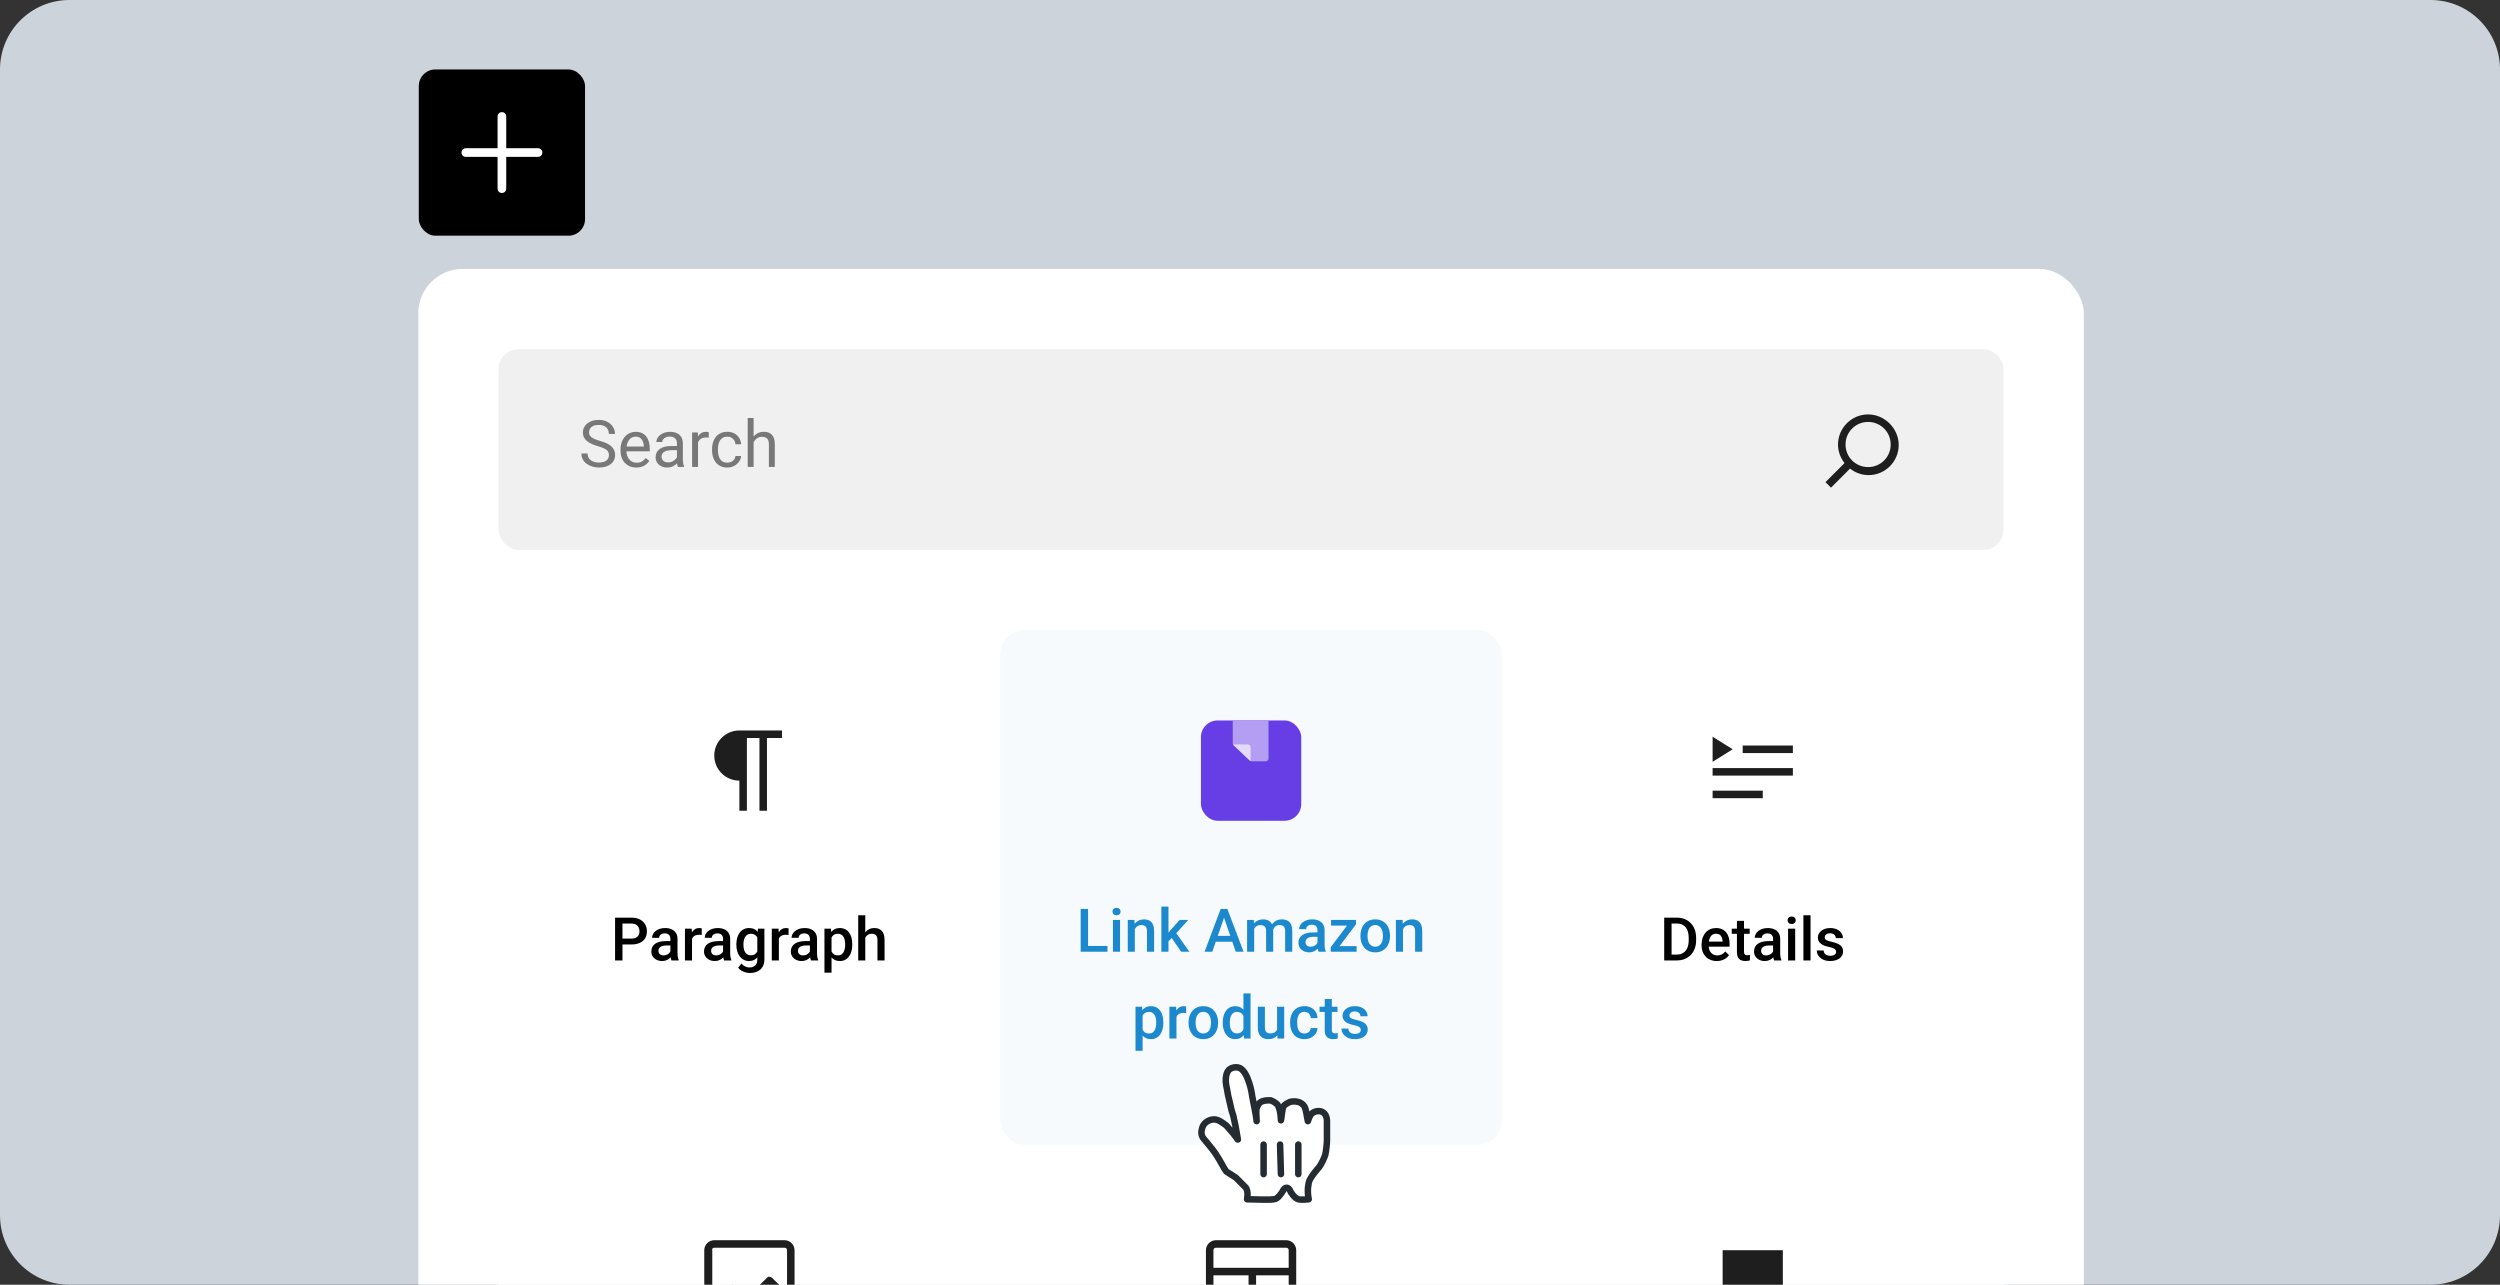 <svg width="288" height="148" viewBox="0 0 288 148" fill="none" xmlns="http://www.w3.org/2000/svg">
<rect x="0" y="0" width="288" height="148" fill="#333333" stroke="none"/>
<g clip-path="url(#clip0_12771_14155)">
<path d="M0 8C0 3.582 3.582 0 8 0H280C284.418 0 288 3.582 288 8V140C288 144.418 284.418 148 280 148H8C3.582 148 0 144.418 0 140V8Z" fill="#CCD3DB"/>
<g clip-path="url(#clip1_12771_14155)">
<rect x="48.19" y="30.982" width="191.868" height="186.018" rx="5.107" fill="white"/>
<rect x="57.435" y="40.228" width="173.375" height="23.117" rx="2.312" fill="#F0F0F0"/>
<path opacity="0.5" d="M70.149 52.437C70.149 52.312 70.13 52.202 70.091 52.107C70.054 52.009 69.988 51.921 69.892 51.843C69.799 51.765 69.67 51.69 69.504 51.619C69.34 51.548 69.132 51.476 68.88 51.403C68.616 51.324 68.377 51.238 68.165 51.142C67.952 51.044 67.77 50.933 67.618 50.808C67.466 50.684 67.35 50.541 67.27 50.379C67.189 50.218 67.148 50.033 67.148 49.825C67.148 49.617 67.191 49.425 67.277 49.249C67.362 49.073 67.485 48.92 67.644 48.791C67.805 48.659 67.997 48.556 68.22 48.483C68.442 48.409 68.691 48.373 68.964 48.373C69.365 48.373 69.705 48.45 69.984 48.604C70.265 48.755 70.479 48.955 70.626 49.202C70.773 49.446 70.846 49.708 70.846 49.987H70.142C70.142 49.786 70.099 49.609 70.013 49.455C69.928 49.298 69.798 49.176 69.625 49.088C69.451 48.997 69.231 48.952 68.964 48.952C68.713 48.952 68.505 48.99 68.341 49.066C68.177 49.142 68.055 49.244 67.974 49.374C67.896 49.504 67.856 49.652 67.856 49.818C67.856 49.93 67.88 50.033 67.926 50.126C67.975 50.217 68.05 50.301 68.15 50.379C68.253 50.457 68.382 50.53 68.539 50.596C68.698 50.662 68.887 50.725 69.107 50.786C69.411 50.872 69.672 50.967 69.892 51.072C70.113 51.178 70.294 51.296 70.435 51.428C70.58 51.558 70.686 51.706 70.755 51.872C70.826 52.036 70.861 52.222 70.861 52.43C70.861 52.648 70.817 52.844 70.729 53.02C70.641 53.197 70.515 53.347 70.351 53.472C70.187 53.596 69.99 53.693 69.76 53.761C69.533 53.828 69.279 53.861 68.997 53.861C68.75 53.861 68.507 53.826 68.267 53.758C68.03 53.689 67.814 53.587 67.618 53.45C67.425 53.313 67.27 53.144 67.152 52.943C67.037 52.74 66.98 52.506 66.98 52.239H67.684C67.684 52.422 67.72 52.58 67.79 52.712C67.861 52.842 67.958 52.95 68.08 53.035C68.205 53.121 68.346 53.184 68.502 53.226C68.661 53.265 68.826 53.285 68.997 53.285C69.244 53.285 69.454 53.25 69.625 53.182C69.796 53.113 69.925 53.016 70.013 52.888C70.104 52.761 70.149 52.611 70.149 52.437ZM73.308 53.861C73.031 53.861 72.781 53.814 72.556 53.721C72.333 53.626 72.141 53.492 71.98 53.321C71.821 53.15 71.699 52.947 71.613 52.712C71.527 52.477 71.485 52.221 71.485 51.942V51.788C71.485 51.465 71.532 51.178 71.628 50.926C71.723 50.671 71.853 50.456 72.016 50.28C72.18 50.104 72.366 49.971 72.574 49.88C72.782 49.79 72.997 49.745 73.22 49.745C73.503 49.745 73.748 49.793 73.953 49.891C74.161 49.989 74.331 50.126 74.463 50.302C74.595 50.476 74.693 50.681 74.757 50.918C74.82 51.153 74.852 51.41 74.852 51.689V51.993H71.888V51.439H74.174V51.388C74.164 51.212 74.127 51.041 74.064 50.874C74.002 50.708 73.904 50.571 73.77 50.464C73.635 50.356 73.452 50.302 73.22 50.302C73.066 50.302 72.924 50.335 72.794 50.401C72.665 50.465 72.553 50.56 72.46 50.687C72.367 50.815 72.295 50.97 72.244 51.153C72.193 51.337 72.167 51.548 72.167 51.788V51.942C72.167 52.13 72.193 52.307 72.244 52.474C72.298 52.638 72.375 52.782 72.475 52.907C72.578 53.031 72.701 53.129 72.846 53.2C72.992 53.271 73.159 53.306 73.344 53.306C73.584 53.306 73.787 53.258 73.953 53.16C74.12 53.062 74.265 52.931 74.39 52.767L74.801 53.094C74.715 53.223 74.606 53.347 74.474 53.464C74.342 53.582 74.18 53.677 73.986 53.75C73.796 53.824 73.569 53.861 73.308 53.861ZM77.985 53.108V51.065C77.985 50.909 77.953 50.773 77.89 50.658C77.829 50.541 77.736 50.45 77.611 50.386C77.486 50.323 77.332 50.291 77.149 50.291C76.977 50.291 76.827 50.321 76.697 50.379C76.57 50.438 76.47 50.515 76.397 50.61C76.326 50.706 76.29 50.808 76.29 50.918H75.612C75.612 50.777 75.648 50.636 75.722 50.496C75.795 50.357 75.9 50.231 76.037 50.119C76.177 50.004 76.343 49.913 76.536 49.847C76.732 49.779 76.949 49.745 77.189 49.745C77.478 49.745 77.732 49.793 77.952 49.891C78.174 49.989 78.348 50.137 78.473 50.335C78.6 50.531 78.664 50.777 78.664 51.072V52.921C78.664 53.053 78.675 53.194 78.697 53.343C78.721 53.492 78.757 53.621 78.803 53.728V53.787H78.095C78.061 53.709 78.034 53.605 78.014 53.475C77.995 53.343 77.985 53.221 77.985 53.108ZM78.102 51.381L78.11 51.858H77.424C77.231 51.858 77.058 51.873 76.906 51.905C76.755 51.935 76.628 51.98 76.525 52.041C76.422 52.102 76.344 52.179 76.29 52.272C76.236 52.362 76.21 52.469 76.21 52.591C76.21 52.716 76.238 52.83 76.294 52.932C76.35 53.035 76.434 53.117 76.547 53.178C76.662 53.237 76.802 53.266 76.969 53.266C77.177 53.266 77.36 53.222 77.519 53.134C77.678 53.046 77.804 52.938 77.897 52.811C77.992 52.684 78.044 52.561 78.051 52.441L78.341 52.767C78.324 52.87 78.277 52.984 78.201 53.108C78.126 53.233 78.024 53.353 77.897 53.468C77.772 53.581 77.623 53.675 77.449 53.75C77.278 53.824 77.085 53.861 76.87 53.861C76.601 53.861 76.365 53.808 76.162 53.703C75.961 53.598 75.805 53.457 75.692 53.281C75.582 53.102 75.527 52.903 75.527 52.683C75.527 52.47 75.569 52.283 75.652 52.122C75.735 51.958 75.855 51.822 76.011 51.715C76.168 51.604 76.356 51.521 76.576 51.465C76.796 51.409 77.042 51.381 77.314 51.381H78.102ZM80.41 50.441V53.787H79.731V49.818H80.391L80.41 50.441ZM81.65 49.796L81.646 50.427C81.59 50.415 81.536 50.407 81.485 50.405C81.436 50.4 81.379 50.398 81.316 50.398C81.159 50.398 81.021 50.422 80.901 50.471C80.781 50.52 80.68 50.588 80.597 50.676C80.514 50.764 80.448 50.87 80.399 50.992C80.352 51.112 80.322 51.244 80.307 51.388L80.116 51.498C80.116 51.258 80.14 51.033 80.186 50.823C80.235 50.613 80.309 50.427 80.41 50.265C80.51 50.102 80.637 49.974 80.791 49.884C80.948 49.791 81.134 49.745 81.349 49.745C81.398 49.745 81.454 49.751 81.518 49.763C81.581 49.773 81.625 49.784 81.65 49.796ZM83.792 53.303C83.954 53.303 84.103 53.27 84.24 53.204C84.377 53.138 84.489 53.047 84.577 52.932C84.665 52.815 84.715 52.682 84.728 52.532H85.373C85.361 52.767 85.281 52.986 85.135 53.189C84.99 53.39 84.801 53.552 84.566 53.677C84.331 53.799 84.073 53.861 83.792 53.861C83.494 53.861 83.233 53.808 83.011 53.703C82.791 53.598 82.607 53.453 82.46 53.27C82.316 53.086 82.207 52.876 82.134 52.639C82.063 52.399 82.028 52.146 82.028 51.88V51.725C82.028 51.459 82.063 51.207 82.134 50.97C82.207 50.73 82.316 50.519 82.46 50.335C82.607 50.152 82.791 50.007 83.011 49.902C83.233 49.797 83.494 49.745 83.792 49.745C84.103 49.745 84.374 49.808 84.606 49.935C84.839 50.06 85.021 50.231 85.153 50.449C85.288 50.664 85.361 50.909 85.373 51.182H84.728C84.715 51.019 84.669 50.871 84.588 50.739C84.51 50.607 84.402 50.501 84.265 50.423C84.131 50.343 83.973 50.302 83.792 50.302C83.584 50.302 83.409 50.344 83.267 50.427C83.128 50.508 83.017 50.618 82.934 50.757C82.853 50.894 82.794 51.047 82.758 51.216C82.723 51.382 82.706 51.552 82.706 51.725V51.88C82.706 52.053 82.723 52.224 82.758 52.393C82.792 52.562 82.849 52.715 82.93 52.852C83.013 52.989 83.124 53.099 83.264 53.182C83.406 53.263 83.582 53.303 83.792 53.303ZM86.815 48.152V53.787H86.136V48.152H86.815ZM86.653 51.652L86.371 51.641C86.373 51.37 86.414 51.119 86.492 50.889C86.57 50.657 86.68 50.455 86.822 50.284C86.964 50.113 87.133 49.98 87.328 49.888C87.526 49.792 87.745 49.745 87.985 49.745C88.181 49.745 88.357 49.771 88.513 49.825C88.67 49.877 88.803 49.96 88.913 50.075C89.026 50.19 89.111 50.339 89.17 50.522C89.229 50.703 89.258 50.925 89.258 51.186V53.787H88.576V51.179C88.576 50.971 88.545 50.805 88.484 50.68C88.423 50.553 88.334 50.461 88.216 50.405C88.099 50.346 87.954 50.317 87.783 50.317C87.615 50.317 87.46 50.352 87.321 50.423C87.184 50.494 87.066 50.592 86.965 50.717C86.867 50.841 86.79 50.984 86.734 51.146C86.68 51.305 86.653 51.474 86.653 51.652Z" fill="black"/>
<path d="M215.206 47.74C213.299 47.74 211.739 49.301 211.739 51.208C211.739 52.017 212.028 52.768 212.49 53.346L210.294 55.542L210.93 56.178L213.126 53.982C213.704 54.444 214.455 54.733 215.264 54.733C217.171 54.733 218.732 53.173 218.732 51.266C218.732 49.358 217.113 47.74 215.206 47.74ZM215.206 53.808C213.761 53.808 212.606 52.653 212.606 51.208C212.606 49.763 213.761 48.607 215.206 48.607C216.651 48.607 217.807 49.763 217.807 51.208C217.807 52.653 216.651 53.808 215.206 53.808Z" fill="#1E1E1E"/>
<rect x="57.435" y="72.592" width="57.791" height="50.298" rx="1.156" fill="white"/>
<path d="M85.174 89.93V89.799L85.176 89.799V93.397H86.043V85.017H87.488V93.397H88.355V85.017H90.088V84.15H85.174C83.578 84.15 82.284 85.444 82.284 87.04C82.284 88.636 83.578 89.93 85.174 89.93Z" fill="#1E1E1E"/>
<path d="M72.729 108.804H71.446V108.13H72.729C72.953 108.13 73.133 108.094 73.271 108.022C73.409 107.949 73.509 107.85 73.572 107.724C73.638 107.595 73.671 107.448 73.671 107.283C73.671 107.128 73.638 106.982 73.572 106.847C73.509 106.709 73.409 106.598 73.271 106.515C73.133 106.431 72.953 106.389 72.729 106.389H71.707V110.643H70.857V105.712H72.729C73.111 105.712 73.435 105.78 73.701 105.915C73.97 106.049 74.174 106.234 74.314 106.471C74.454 106.706 74.524 106.974 74.524 107.277C74.524 107.595 74.454 107.868 74.314 108.096C74.174 108.324 73.97 108.499 73.701 108.621C73.435 108.743 73.111 108.804 72.729 108.804ZM77.229 109.908V108.16C77.229 108.03 77.206 107.917 77.158 107.822C77.111 107.727 77.039 107.654 76.942 107.602C76.847 107.55 76.727 107.524 76.583 107.524C76.45 107.524 76.334 107.546 76.237 107.592C76.14 107.637 76.065 107.698 76.01 107.774C75.956 107.851 75.929 107.938 75.929 108.035H75.116C75.116 107.891 75.151 107.751 75.221 107.615C75.291 107.48 75.393 107.359 75.526 107.253C75.659 107.147 75.819 107.063 76.004 107.002C76.189 106.941 76.396 106.911 76.627 106.911C76.902 106.911 77.146 106.957 77.358 107.05C77.573 107.142 77.741 107.282 77.863 107.47C77.987 107.655 78.049 107.887 78.049 108.167V109.796C78.049 109.963 78.06 110.113 78.083 110.246C78.108 110.377 78.143 110.491 78.188 110.588V110.643H77.351C77.313 110.555 77.282 110.443 77.26 110.307C77.24 110.17 77.229 110.036 77.229 109.908ZM77.348 108.414L77.355 108.919H76.769C76.618 108.919 76.484 108.934 76.369 108.963C76.254 108.99 76.158 109.031 76.082 109.085C76.005 109.139 75.947 109.205 75.909 109.281C75.87 109.358 75.851 109.445 75.851 109.542C75.851 109.639 75.874 109.728 75.919 109.81C75.964 109.889 76.03 109.951 76.115 109.996C76.203 110.041 76.309 110.064 76.434 110.064C76.601 110.064 76.746 110.03 76.871 109.962C76.997 109.892 77.096 109.807 77.168 109.708C77.241 109.606 77.279 109.51 77.284 109.42L77.548 109.782C77.521 109.875 77.474 109.974 77.409 110.08C77.343 110.187 77.258 110.288 77.151 110.385C77.048 110.48 76.922 110.558 76.776 110.619C76.631 110.68 76.464 110.71 76.275 110.71C76.035 110.71 75.822 110.663 75.635 110.568C75.447 110.471 75.3 110.341 75.194 110.179C75.088 110.014 75.035 109.828 75.035 109.62C75.035 109.426 75.071 109.254 75.144 109.105C75.218 108.954 75.326 108.828 75.469 108.726C75.613 108.624 75.789 108.548 75.997 108.496C76.204 108.442 76.442 108.414 76.708 108.414H77.348ZM79.722 107.676V110.643H78.906V106.979H79.684L79.722 107.676ZM80.843 106.955L80.836 107.713C80.786 107.704 80.732 107.698 80.673 107.693C80.617 107.689 80.56 107.686 80.504 107.686C80.364 107.686 80.241 107.707 80.135 107.747C80.029 107.786 79.939 107.842 79.867 107.917C79.797 107.989 79.743 108.077 79.705 108.181C79.666 108.285 79.644 108.401 79.637 108.53L79.451 108.543C79.451 108.313 79.473 108.1 79.519 107.903C79.564 107.707 79.631 107.534 79.722 107.385C79.814 107.236 79.929 107.12 80.067 107.036C80.207 106.953 80.368 106.911 80.551 106.911C80.601 106.911 80.654 106.915 80.71 106.925C80.769 106.934 80.813 106.944 80.843 106.955ZM83.297 109.908V108.16C83.297 108.03 83.274 107.917 83.226 107.822C83.179 107.727 83.107 107.654 83.01 107.602C82.915 107.55 82.795 107.524 82.651 107.524C82.518 107.524 82.403 107.546 82.305 107.592C82.208 107.637 82.133 107.698 82.079 107.774C82.024 107.851 81.997 107.938 81.997 108.035H81.184C81.184 107.891 81.219 107.751 81.29 107.615C81.359 107.48 81.461 107.359 81.594 107.253C81.728 107.147 81.887 107.063 82.072 107.002C82.257 106.941 82.465 106.911 82.695 106.911C82.97 106.911 83.214 106.957 83.426 107.05C83.641 107.142 83.809 107.282 83.931 107.47C84.055 107.655 84.117 107.887 84.117 108.167V109.796C84.117 109.963 84.128 110.113 84.151 110.246C84.176 110.377 84.211 110.491 84.256 110.588V110.643H83.419C83.381 110.555 83.351 110.443 83.328 110.307C83.308 110.17 83.297 110.036 83.297 109.908ZM83.416 108.414L83.423 108.919H82.837C82.686 108.919 82.553 108.934 82.437 108.963C82.322 108.99 82.226 109.031 82.15 109.085C82.073 109.139 82.015 109.205 81.977 109.281C81.939 109.358 81.919 109.445 81.919 109.542C81.919 109.639 81.942 109.728 81.987 109.81C82.032 109.889 82.098 109.951 82.183 109.996C82.272 110.041 82.378 110.064 82.502 110.064C82.669 110.064 82.814 110.03 82.939 109.962C83.065 109.892 83.164 109.807 83.237 109.708C83.309 109.606 83.347 109.51 83.352 109.42L83.616 109.782C83.589 109.875 83.543 109.974 83.477 110.08C83.412 110.187 83.326 110.288 83.22 110.385C83.116 110.48 82.99 110.558 82.844 110.619C82.699 110.68 82.532 110.71 82.343 110.71C82.103 110.71 81.89 110.663 81.703 110.568C81.515 110.471 81.368 110.341 81.262 110.179C81.156 110.014 81.103 109.828 81.103 109.62C81.103 109.426 81.139 109.254 81.212 109.105C81.286 108.954 81.394 108.828 81.537 108.726C81.681 108.624 81.857 108.548 82.065 108.496C82.273 108.442 82.51 108.414 82.776 108.414H83.416ZM87.317 106.979H88.059V110.541C88.059 110.871 87.989 111.151 87.849 111.381C87.709 111.611 87.513 111.786 87.263 111.906C87.012 112.028 86.722 112.088 86.393 112.088C86.253 112.088 86.097 112.068 85.925 112.028C85.756 111.987 85.591 111.921 85.431 111.831C85.273 111.743 85.141 111.627 85.035 111.482L85.417 111.002C85.548 111.157 85.693 111.271 85.851 111.344C86.009 111.416 86.175 111.452 86.349 111.452C86.536 111.452 86.695 111.417 86.826 111.347C86.959 111.279 87.062 111.179 87.134 111.046C87.206 110.912 87.243 110.75 87.243 110.558V107.808L87.317 106.979ZM84.828 108.851V108.78C84.828 108.502 84.862 108.25 84.93 108.022C84.997 107.791 85.094 107.594 85.221 107.429C85.347 107.262 85.501 107.134 85.681 107.046C85.862 106.956 86.066 106.911 86.294 106.911C86.531 106.911 86.733 106.954 86.9 107.04C87.07 107.125 87.211 107.248 87.324 107.409C87.437 107.567 87.525 107.756 87.588 107.978C87.653 108.197 87.702 108.44 87.734 108.709V108.936C87.704 109.198 87.654 109.437 87.585 109.654C87.514 109.871 87.422 110.058 87.307 110.216C87.192 110.374 87.049 110.496 86.88 110.582C86.713 110.667 86.516 110.71 86.288 110.71C86.064 110.71 85.862 110.664 85.681 110.571C85.503 110.479 85.35 110.349 85.221 110.182C85.094 110.015 84.997 109.819 84.93 109.593C84.862 109.365 84.828 109.118 84.828 108.851ZM85.644 108.78V108.851C85.644 109.018 85.66 109.174 85.692 109.319C85.725 109.463 85.776 109.591 85.844 109.701C85.914 109.81 86.002 109.895 86.108 109.959C86.216 110.02 86.344 110.05 86.491 110.05C86.683 110.05 86.84 110.009 86.961 109.928C87.086 109.847 87.18 109.737 87.246 109.6C87.314 109.46 87.361 109.304 87.388 109.132V108.519C87.375 108.386 87.346 108.262 87.303 108.147C87.263 108.032 87.207 107.931 87.138 107.846C87.067 107.758 86.98 107.69 86.873 107.642C86.767 107.593 86.642 107.568 86.498 107.568C86.351 107.568 86.223 107.599 86.115 107.663C86.007 107.726 85.917 107.813 85.847 107.923C85.78 108.034 85.729 108.163 85.695 108.309C85.661 108.456 85.644 108.613 85.644 108.78ZM89.725 107.676V110.643H88.909V106.979H89.687L89.725 107.676ZM90.845 106.955L90.839 107.713C90.789 107.704 90.735 107.698 90.676 107.693C90.62 107.689 90.563 107.686 90.507 107.686C90.367 107.686 90.244 107.707 90.138 107.747C90.032 107.786 89.942 107.842 89.87 107.917C89.8 107.989 89.746 108.077 89.708 108.181C89.669 108.285 89.647 108.401 89.64 108.53L89.454 108.543C89.454 108.313 89.476 108.1 89.521 107.903C89.567 107.707 89.634 107.534 89.725 107.385C89.817 107.236 89.932 107.12 90.07 107.036C90.21 106.953 90.371 106.911 90.554 106.911C90.604 106.911 90.657 106.915 90.713 106.925C90.772 106.934 90.816 106.944 90.845 106.955ZM93.3 109.908V108.16C93.3 108.03 93.277 107.917 93.229 107.822C93.182 107.727 93.11 107.654 93.013 107.602C92.918 107.55 92.798 107.524 92.654 107.524C92.52 107.524 92.405 107.546 92.308 107.592C92.211 107.637 92.136 107.698 92.081 107.774C92.027 107.851 92 107.938 92 108.035H91.187C91.187 107.891 91.222 107.751 91.292 107.615C91.362 107.48 91.464 107.359 91.597 107.253C91.73 107.147 91.889 107.063 92.075 107.002C92.26 106.941 92.467 106.911 92.698 106.911C92.973 106.911 93.217 106.957 93.429 107.05C93.644 107.142 93.812 107.282 93.934 107.47C94.058 107.655 94.12 107.887 94.12 108.167V109.796C94.12 109.963 94.131 110.113 94.154 110.246C94.179 110.377 94.214 110.491 94.259 110.588V110.643H93.422C93.384 110.555 93.353 110.443 93.331 110.307C93.311 110.17 93.3 110.036 93.3 109.908ZM93.419 108.414L93.426 108.919H92.84C92.689 108.919 92.555 108.934 92.44 108.963C92.325 108.99 92.229 109.031 92.153 109.085C92.076 109.139 92.018 109.205 91.98 109.281C91.941 109.358 91.922 109.445 91.922 109.542C91.922 109.639 91.945 109.728 91.99 109.81C92.035 109.889 92.101 109.951 92.186 109.996C92.274 110.041 92.38 110.064 92.505 110.064C92.672 110.064 92.817 110.03 92.942 109.962C93.068 109.892 93.167 109.807 93.24 109.708C93.312 109.606 93.35 109.51 93.355 109.42L93.619 109.782C93.592 109.875 93.545 109.974 93.48 110.08C93.415 110.187 93.329 110.288 93.223 110.385C93.119 110.48 92.993 110.558 92.847 110.619C92.702 110.68 92.535 110.71 92.346 110.71C92.106 110.71 91.893 110.663 91.706 110.568C91.518 110.471 91.371 110.341 91.265 110.179C91.159 110.014 91.106 109.828 91.106 109.62C91.106 109.426 91.142 109.254 91.215 109.105C91.289 108.954 91.397 108.828 91.54 108.726C91.684 108.624 91.86 108.548 92.068 108.496C92.276 108.442 92.513 108.414 92.779 108.414H93.419ZM95.793 107.683V112.051H94.977V106.979H95.728L95.793 107.683ZM98.18 108.777V108.848C98.18 109.114 98.148 109.361 98.085 109.589C98.024 109.815 97.933 110.013 97.811 110.182C97.691 110.349 97.543 110.479 97.367 110.571C97.191 110.664 96.988 110.71 96.758 110.71C96.53 110.71 96.33 110.669 96.158 110.585C95.989 110.499 95.846 110.378 95.728 110.223C95.611 110.067 95.516 109.884 95.444 109.674C95.374 109.462 95.324 109.229 95.295 108.977V108.702C95.324 108.434 95.374 108.19 95.444 107.971C95.516 107.752 95.611 107.563 95.728 107.405C95.846 107.247 95.989 107.125 96.158 107.04C96.328 106.954 96.525 106.911 96.751 106.911C96.981 106.911 97.186 106.956 97.364 107.046C97.542 107.134 97.692 107.261 97.814 107.426C97.936 107.588 98.028 107.785 98.089 108.015C98.15 108.243 98.18 108.497 98.18 108.777ZM97.364 108.848V108.777C97.364 108.607 97.348 108.451 97.317 108.306C97.285 108.159 97.235 108.031 97.168 107.92C97.1 107.809 97.013 107.724 96.907 107.663C96.803 107.599 96.678 107.568 96.531 107.568C96.386 107.568 96.262 107.593 96.158 107.642C96.055 107.69 95.968 107.756 95.898 107.842C95.828 107.928 95.773 108.028 95.735 108.144C95.697 108.256 95.67 108.379 95.654 108.513V109.17C95.681 109.332 95.727 109.481 95.793 109.617C95.858 109.752 95.951 109.86 96.07 109.942C96.192 110.021 96.348 110.06 96.538 110.06C96.684 110.06 96.81 110.029 96.914 109.965C97.017 109.902 97.102 109.815 97.168 109.705C97.235 109.592 97.285 109.462 97.317 109.315C97.348 109.168 97.364 109.013 97.364 108.848ZM99.68 105.441V110.643H98.867V105.441H99.68ZM99.538 108.675L99.274 108.672C99.276 108.419 99.311 108.185 99.379 107.971C99.449 107.756 99.546 107.57 99.67 107.412C99.796 107.252 99.948 107.129 100.124 107.043C100.3 106.955 100.495 106.911 100.71 106.911C100.89 106.911 101.053 106.936 101.197 106.985C101.344 107.035 101.47 107.115 101.576 107.226C101.682 107.334 101.763 107.476 101.817 107.653C101.873 107.826 101.901 108.039 101.901 108.289V110.643H101.082V108.282C101.082 108.106 101.056 107.966 101.004 107.862C100.954 107.759 100.881 107.684 100.784 107.639C100.687 107.592 100.568 107.568 100.428 107.568C100.282 107.568 100.152 107.597 100.039 107.656C99.928 107.715 99.836 107.795 99.761 107.896C99.687 107.998 99.63 108.115 99.592 108.249C99.556 108.382 99.538 108.524 99.538 108.675Z" fill="black"/>
<rect x="115.228" y="72.592" width="57.791" height="59.298" rx="2.796" fill="#F6FAFC"/>
<rect x="138.346" y="82.996" width="11.558" height="11.558" rx="1.926" fill="#673DE6"/>
<path d="M146.134 82.994H142.013V85.349V85.622C142.013 85.71 142.05 85.795 142.114 85.856L143.981 87.616C144.04 87.672 144.119 87.703 144.201 87.703H145.813C145.99 87.703 146.134 87.559 146.134 87.382V82.994Z" fill="#B39EF3"/>
<path fill-rule="evenodd" clip-rule="evenodd" d="M144.068 87.678V86.085C144.068 85.907 143.925 85.764 143.747 85.764H142.043C142.06 85.799 142.083 85.831 142.112 85.858L143.979 87.618C144.005 87.643 144.036 87.663 144.068 87.678Z" fill="#E2DBFC"/>
<path d="M127.582 108.969V109.643H125.107V108.969H127.582ZM125.344 104.712V109.643H124.494V104.712H125.344ZM129.031 105.979V109.643H128.212V105.979H129.031ZM128.158 105.017C128.158 104.893 128.198 104.79 128.279 104.709C128.363 104.625 128.478 104.584 128.625 104.584C128.769 104.584 128.883 104.625 128.967 104.709C129.05 104.79 129.092 104.893 129.092 105.017C129.092 105.139 129.05 105.24 128.967 105.322C128.883 105.403 128.769 105.444 128.625 105.444C128.478 105.444 128.363 105.403 128.279 105.322C128.198 105.24 128.158 105.139 128.158 105.017ZM130.734 106.761V109.643H129.918V105.979H130.687L130.734 106.761ZM130.589 107.675L130.325 107.672C130.327 107.412 130.363 107.174 130.433 106.957C130.505 106.741 130.605 106.554 130.731 106.399C130.86 106.243 131.013 106.123 131.192 106.04C131.37 105.954 131.569 105.911 131.788 105.911C131.964 105.911 132.123 105.936 132.265 105.985C132.41 106.033 132.533 106.111 132.634 106.219C132.738 106.327 132.817 106.469 132.871 106.642C132.925 106.814 132.952 107.025 132.952 107.276V109.643H132.133V107.272C132.133 107.096 132.107 106.957 132.055 106.856C132.005 106.752 131.932 106.679 131.835 106.636C131.74 106.59 131.622 106.568 131.479 106.568C131.339 106.568 131.214 106.597 131.104 106.656C130.993 106.715 130.899 106.795 130.823 106.896C130.748 106.998 130.69 107.115 130.65 107.249C130.609 107.382 130.589 107.524 130.589 107.675ZM134.608 104.441V109.643H133.789V104.441H134.608ZM136.884 105.979L135.289 107.746L134.415 108.64L134.202 107.949L134.862 107.133L135.898 105.979H136.884ZM136.075 109.643L134.886 107.922L135.401 107.35L137.019 109.643H136.075ZM141.13 105.369L139.657 109.643H138.767L140.622 104.712H141.191L141.13 105.369ZM142.363 109.643L140.886 105.369L140.822 104.712H141.394L143.257 109.643H142.363ZM142.292 107.814V108.488H139.61V107.814H142.292ZM144.483 106.724V109.643H143.666V105.979H144.435L144.483 106.724ZM144.35 107.675L144.073 107.672C144.073 107.419 144.104 107.185 144.168 106.971C144.231 106.756 144.323 106.57 144.445 106.412C144.567 106.252 144.718 106.129 144.899 106.043C145.082 105.955 145.293 105.911 145.532 105.911C145.699 105.911 145.852 105.936 145.989 105.985C146.129 106.033 146.25 106.108 146.352 106.212C146.456 106.316 146.535 106.449 146.589 106.612C146.645 106.774 146.673 106.971 146.673 107.201V109.643H145.857V107.272C145.857 107.094 145.83 106.954 145.776 106.852C145.724 106.751 145.649 106.679 145.549 106.636C145.452 106.59 145.336 106.568 145.2 106.568C145.047 106.568 144.916 106.597 144.808 106.656C144.702 106.715 144.615 106.795 144.547 106.896C144.479 106.998 144.429 107.115 144.398 107.249C144.366 107.382 144.35 107.524 144.35 107.675ZM146.623 107.458L146.24 107.543C146.24 107.322 146.27 107.113 146.331 106.917C146.395 106.718 146.486 106.544 146.606 106.395C146.728 106.244 146.878 106.125 147.056 106.04C147.234 105.954 147.439 105.911 147.669 105.911C147.856 105.911 148.023 105.937 148.17 105.989C148.319 106.039 148.446 106.118 148.549 106.226C148.653 106.334 148.732 106.475 148.786 106.649C148.841 106.821 148.868 107.028 148.868 107.272V109.643H148.048V107.269C148.048 107.084 148.021 106.94 147.967 106.839C147.915 106.737 147.841 106.667 147.743 106.629C147.646 106.588 147.53 106.568 147.395 106.568C147.268 106.568 147.157 106.592 147.059 106.639C146.965 106.684 146.884 106.748 146.819 106.832C146.754 106.913 146.704 107.007 146.67 107.113C146.638 107.219 146.623 107.334 146.623 107.458ZM151.773 108.908V107.16C151.773 107.03 151.749 106.917 151.702 106.822C151.655 106.727 151.582 106.654 151.485 106.602C151.39 106.55 151.271 106.524 151.126 106.524C150.993 106.524 150.878 106.546 150.781 106.592C150.684 106.637 150.608 106.698 150.554 106.774C150.5 106.851 150.473 106.938 150.473 107.035H149.66C149.66 106.891 149.695 106.751 149.765 106.615C149.835 106.48 149.937 106.359 150.07 106.253C150.203 106.147 150.362 106.063 150.547 106.002C150.732 105.941 150.94 105.911 151.17 105.911C151.446 105.911 151.69 105.957 151.902 106.05C152.116 106.142 152.284 106.282 152.406 106.47C152.53 106.655 152.593 106.887 152.593 107.167V108.796C152.593 108.963 152.604 109.113 152.626 109.246C152.651 109.377 152.686 109.491 152.731 109.588V109.643H151.895C151.857 109.555 151.826 109.443 151.804 109.307C151.783 109.17 151.773 109.036 151.773 108.908ZM151.892 107.414L151.898 107.919H151.313C151.161 107.919 151.028 107.934 150.913 107.963C150.798 107.99 150.702 108.031 150.625 108.085C150.548 108.139 150.491 108.205 150.452 108.281C150.414 108.358 150.395 108.445 150.395 108.542C150.395 108.639 150.417 108.728 150.463 108.81C150.508 108.889 150.573 108.951 150.659 108.996C150.747 109.041 150.853 109.064 150.977 109.064C151.144 109.064 151.29 109.03 151.414 108.962C151.541 108.892 151.64 108.807 151.712 108.708C151.784 108.606 151.823 108.51 151.827 108.42L152.091 108.782C152.064 108.875 152.018 108.974 151.953 109.08C151.887 109.187 151.801 109.288 151.695 109.385C151.591 109.48 151.466 109.558 151.319 109.619C151.175 109.68 151.008 109.71 150.818 109.71C150.579 109.71 150.366 109.663 150.178 109.568C149.991 109.471 149.844 109.341 149.738 109.179C149.632 109.014 149.579 108.828 149.579 108.62C149.579 108.426 149.615 108.254 149.687 108.105C149.762 107.954 149.87 107.828 150.012 107.726C150.157 107.624 150.333 107.548 150.54 107.496C150.748 107.442 150.985 107.414 151.252 107.414H151.892ZM156.28 108.992V109.643H153.551V108.992H156.28ZM156.206 106.487L153.829 109.643H153.3V109.118L155.664 105.979H156.206V106.487ZM155.891 105.979V106.629H153.341V105.979H155.891ZM156.724 107.851V107.773C156.724 107.509 156.762 107.264 156.839 107.039C156.916 106.811 157.026 106.613 157.171 106.446C157.317 106.277 157.496 106.146 157.706 106.053C157.918 105.958 158.157 105.911 158.424 105.911C158.692 105.911 158.932 105.958 159.141 106.053C159.354 106.146 159.533 106.277 159.68 106.446C159.827 106.613 159.938 106.811 160.015 107.039C160.092 107.264 160.13 107.509 160.13 107.773V107.851C160.13 108.115 160.092 108.36 160.015 108.586C159.938 108.812 159.827 109.009 159.68 109.179C159.533 109.346 159.355 109.477 159.145 109.571C158.935 109.664 158.697 109.71 158.43 109.71C158.162 109.71 157.921 109.664 157.709 109.571C157.499 109.477 157.321 109.346 157.174 109.179C157.027 109.009 156.916 108.812 156.839 108.586C156.762 108.36 156.724 108.115 156.724 107.851ZM157.54 107.773V107.851C157.54 108.016 157.557 108.172 157.591 108.319C157.624 108.465 157.678 108.594 157.75 108.705C157.822 108.815 157.915 108.902 158.027 108.965C158.14 109.029 158.275 109.06 158.43 109.06C158.582 109.06 158.713 109.029 158.823 108.965C158.936 108.902 159.029 108.815 159.101 108.705C159.173 108.594 159.226 108.465 159.26 108.319C159.296 108.172 159.314 108.016 159.314 107.851V107.773C159.314 107.611 159.296 107.457 159.26 107.313C159.226 107.166 159.172 107.036 159.097 106.923C159.025 106.811 158.933 106.723 158.82 106.659C158.709 106.594 158.577 106.561 158.424 106.561C158.27 106.561 158.137 106.594 158.024 106.659C157.913 106.723 157.822 106.811 157.75 106.923C157.678 107.036 157.624 107.166 157.591 107.313C157.557 107.457 157.54 107.611 157.54 107.773ZM161.624 106.761V109.643H160.808V105.979H161.576L161.624 106.761ZM161.478 107.675L161.214 107.672C161.216 107.412 161.252 107.174 161.322 106.957C161.394 106.741 161.494 106.554 161.62 106.399C161.749 106.243 161.902 106.123 162.081 106.04C162.259 105.954 162.458 105.911 162.677 105.911C162.853 105.911 163.012 105.936 163.154 105.985C163.299 106.033 163.422 106.111 163.523 106.219C163.627 106.327 163.706 106.469 163.76 106.642C163.814 106.814 163.842 107.025 163.842 107.276V109.643H163.022V107.272C163.022 107.096 162.996 106.957 162.944 106.856C162.895 106.752 162.821 106.679 162.724 106.636C162.629 106.59 162.511 106.568 162.369 106.568C162.229 106.568 162.103 106.597 161.993 106.656C161.882 106.715 161.788 106.795 161.712 106.896C161.637 106.998 161.58 107.115 161.539 107.249C161.498 107.382 161.478 107.524 161.478 107.675ZM131.628 116.683V121.051H130.812V115.979H131.564L131.628 116.683ZM134.016 117.777V117.848C134.016 118.114 133.984 118.361 133.921 118.589C133.86 118.815 133.769 119.013 133.647 119.182C133.527 119.349 133.379 119.479 133.203 119.571C133.027 119.664 132.824 119.71 132.594 119.71C132.365 119.71 132.166 119.669 131.994 119.585C131.825 119.499 131.681 119.378 131.564 119.223C131.447 119.067 131.352 118.884 131.28 118.674C131.21 118.462 131.16 118.229 131.131 117.977V117.702C131.16 117.434 131.21 117.19 131.28 116.971C131.352 116.752 131.447 116.563 131.564 116.405C131.681 116.247 131.825 116.125 131.994 116.04C132.163 115.954 132.361 115.911 132.587 115.911C132.817 115.911 133.021 115.956 133.2 116.046C133.378 116.134 133.528 116.261 133.65 116.426C133.772 116.588 133.863 116.785 133.924 117.015C133.985 117.243 134.016 117.497 134.016 117.777ZM133.2 117.848V117.777C133.2 117.607 133.184 117.451 133.152 117.306C133.121 117.159 133.071 117.031 133.003 116.92C132.936 116.809 132.849 116.724 132.742 116.663C132.639 116.599 132.513 116.568 132.367 116.568C132.222 116.568 132.098 116.593 131.994 116.642C131.89 116.69 131.803 116.756 131.733 116.842C131.663 116.928 131.609 117.028 131.571 117.144C131.532 117.256 131.505 117.379 131.49 117.513V118.17C131.517 118.332 131.563 118.481 131.628 118.617C131.694 118.752 131.786 118.86 131.906 118.942C132.028 119.021 132.184 119.06 132.373 119.06C132.52 119.06 132.645 119.029 132.749 118.965C132.853 118.902 132.938 118.815 133.003 118.705C133.071 118.592 133.121 118.462 133.152 118.315C133.184 118.168 133.2 118.013 133.2 117.848ZM135.529 116.676V119.643H134.713V115.979H135.492L135.529 116.676ZM136.65 115.955L136.643 116.713C136.594 116.704 136.54 116.698 136.481 116.693C136.424 116.689 136.368 116.686 136.312 116.686C136.172 116.686 136.049 116.707 135.942 116.747C135.836 116.786 135.747 116.842 135.675 116.917C135.605 116.989 135.551 117.077 135.512 117.181C135.474 117.285 135.451 117.401 135.445 117.53L135.258 117.543C135.258 117.313 135.281 117.1 135.326 116.903C135.371 116.707 135.439 116.534 135.529 116.385C135.622 116.236 135.737 116.12 135.875 116.036C136.015 115.953 136.176 115.911 136.359 115.911C136.409 115.911 136.462 115.915 136.518 115.925C136.577 115.934 136.621 115.944 136.65 115.955ZM136.918 117.851V117.773C136.918 117.509 136.956 117.264 137.033 117.039C137.11 116.811 137.22 116.613 137.365 116.446C137.511 116.277 137.69 116.146 137.9 116.053C138.112 115.958 138.351 115.911 138.618 115.911C138.886 115.911 139.126 115.958 139.335 116.053C139.548 116.146 139.727 116.277 139.874 116.446C140.021 116.613 140.132 116.811 140.209 117.039C140.286 117.264 140.324 117.509 140.324 117.773V117.851C140.324 118.115 140.286 118.36 140.209 118.586C140.132 118.812 140.021 119.009 139.874 119.179C139.727 119.346 139.549 119.477 139.339 119.571C139.129 119.664 138.891 119.71 138.624 119.71C138.356 119.71 138.115 119.664 137.903 119.571C137.693 119.477 137.515 119.346 137.368 119.179C137.221 119.009 137.11 118.812 137.033 118.586C136.956 118.36 136.918 118.115 136.918 117.851ZM137.734 117.773V117.851C137.734 118.016 137.751 118.172 137.785 118.319C137.818 118.465 137.871 118.594 137.944 118.705C138.016 118.815 138.109 118.902 138.221 118.965C138.334 119.029 138.469 119.06 138.624 119.06C138.776 119.06 138.907 119.029 139.017 118.965C139.13 118.902 139.223 118.815 139.295 118.705C139.367 118.594 139.42 118.465 139.454 118.319C139.49 118.172 139.508 118.016 139.508 117.851V117.773C139.508 117.611 139.49 117.457 139.454 117.313C139.42 117.166 139.366 117.036 139.291 116.923C139.219 116.811 139.127 116.723 139.014 116.659C138.903 116.594 138.771 116.561 138.618 116.561C138.464 116.561 138.331 116.594 138.218 116.659C138.107 116.723 138.016 116.811 137.944 116.923C137.871 117.036 137.818 117.166 137.785 117.313C137.751 117.457 137.734 117.611 137.734 117.773ZM143.243 118.884V114.441H144.063V119.643H143.321L143.243 118.884ZM140.859 117.851V117.78C140.859 117.502 140.892 117.25 140.957 117.022C141.023 116.791 141.118 116.594 141.242 116.429C141.366 116.262 141.517 116.134 141.696 116.046C141.874 115.956 142.075 115.911 142.298 115.911C142.52 115.911 142.714 115.954 142.881 116.04C143.048 116.125 143.19 116.248 143.308 116.409C143.425 116.567 143.519 116.756 143.589 116.978C143.659 117.197 143.708 117.44 143.738 117.709V117.936C143.708 118.198 143.659 118.437 143.589 118.654C143.519 118.871 143.425 119.058 143.308 119.216C143.19 119.374 143.047 119.496 142.877 119.582C142.71 119.667 142.515 119.71 142.292 119.71C142.07 119.71 141.871 119.664 141.692 119.571C141.516 119.479 141.366 119.349 141.242 119.182C141.118 119.015 141.023 118.819 140.957 118.593C140.892 118.365 140.859 118.118 140.859 117.851ZM141.675 117.78V117.851C141.675 118.018 141.69 118.174 141.719 118.319C141.751 118.463 141.8 118.591 141.865 118.701C141.93 118.81 142.015 118.895 142.119 118.959C142.225 119.02 142.351 119.05 142.498 119.05C142.683 119.05 142.836 119.009 142.955 118.928C143.075 118.847 143.169 118.737 143.236 118.6C143.306 118.46 143.354 118.304 143.379 118.132V117.519C143.365 117.386 143.337 117.262 143.294 117.147C143.253 117.032 143.198 116.931 143.128 116.846C143.058 116.758 142.971 116.69 142.867 116.642C142.766 116.593 142.645 116.568 142.505 116.568C142.356 116.568 142.23 116.599 142.126 116.663C142.022 116.726 141.936 116.813 141.868 116.923C141.803 117.034 141.754 117.163 141.723 117.309C141.691 117.456 141.675 117.613 141.675 117.78ZM147.12 118.779V115.979H147.94V119.643H147.168L147.12 118.779ZM147.236 118.017L147.51 118.01C147.51 118.256 147.483 118.483 147.429 118.691C147.374 118.896 147.291 119.076 147.178 119.229C147.065 119.381 146.921 119.499 146.745 119.585C146.568 119.669 146.357 119.71 146.111 119.71C145.933 119.71 145.769 119.684 145.62 119.632C145.471 119.58 145.343 119.5 145.234 119.392C145.128 119.284 145.046 119.143 144.987 118.969C144.928 118.795 144.899 118.587 144.899 118.346V115.979H145.715V118.352C145.715 118.486 145.731 118.597 145.763 118.688C145.794 118.776 145.837 118.847 145.891 118.901C145.945 118.955 146.009 118.994 146.081 119.016C146.153 119.039 146.23 119.05 146.311 119.05C146.544 119.05 146.726 119.005 146.86 118.915C146.995 118.822 147.091 118.698 147.147 118.542C147.206 118.386 147.236 118.211 147.236 118.017ZM150.273 119.06C150.406 119.06 150.526 119.034 150.632 118.982C150.74 118.928 150.827 118.854 150.893 118.759C150.96 118.664 150.998 118.554 151.004 118.43H151.773C151.769 118.667 151.699 118.883 151.563 119.077C151.428 119.271 151.248 119.426 151.025 119.541C150.801 119.654 150.554 119.71 150.283 119.71C150.003 119.71 149.759 119.663 149.552 119.568C149.344 119.471 149.171 119.338 149.034 119.169C148.896 118.999 148.792 118.804 148.722 118.583C148.654 118.361 148.62 118.124 148.62 117.872V117.753C148.62 117.5 148.654 117.263 148.722 117.042C148.792 116.818 148.896 116.622 149.034 116.453C149.171 116.283 149.344 116.151 149.552 116.057C149.759 115.959 150.002 115.911 150.28 115.911C150.573 115.911 150.831 115.97 151.052 116.087C151.273 116.202 151.447 116.364 151.573 116.571C151.702 116.777 151.769 117.016 151.773 117.289H151.004C150.998 117.154 150.964 117.032 150.903 116.923C150.844 116.813 150.761 116.725 150.652 116.659C150.546 116.594 150.419 116.561 150.27 116.561C150.105 116.561 149.968 116.595 149.86 116.663C149.751 116.728 149.667 116.818 149.606 116.934C149.545 117.046 149.501 117.174 149.474 117.316C149.449 117.456 149.437 117.602 149.437 117.753V117.872C149.437 118.023 149.449 118.17 149.474 118.312C149.499 118.454 149.542 118.582 149.603 118.694C149.666 118.805 149.751 118.894 149.86 118.962C149.968 119.027 150.106 119.06 150.273 119.06ZM154.079 115.979V116.575H152.013V115.979H154.079ZM152.609 115.081H153.426V118.63C153.426 118.743 153.441 118.83 153.473 118.891C153.507 118.95 153.553 118.989 153.612 119.009C153.67 119.03 153.739 119.04 153.818 119.04C153.875 119.04 153.929 119.036 153.981 119.03C154.033 119.023 154.075 119.016 154.106 119.009L154.11 119.632C154.042 119.653 153.963 119.671 153.873 119.687C153.784 119.702 153.683 119.71 153.568 119.71C153.38 119.71 153.214 119.678 153.07 119.612C152.926 119.544 152.813 119.435 152.731 119.284C152.65 119.132 152.609 118.931 152.609 118.681V115.081ZM156.764 118.65C156.764 118.569 156.744 118.496 156.703 118.43C156.663 118.363 156.585 118.302 156.47 118.247C156.357 118.193 156.19 118.144 155.969 118.098C155.774 118.056 155.596 118.005 155.434 117.946C155.273 117.885 155.136 117.812 155.02 117.726C154.905 117.64 154.816 117.539 154.753 117.421C154.69 117.304 154.658 117.168 154.658 117.015C154.658 116.866 154.691 116.725 154.756 116.592C154.822 116.458 154.915 116.341 155.037 116.239C155.159 116.138 155.307 116.058 155.481 115.999C155.657 115.94 155.853 115.911 156.07 115.911C156.377 115.911 156.64 115.963 156.859 116.067C157.08 116.168 157.25 116.307 157.367 116.483C157.485 116.657 157.543 116.853 157.543 117.072H156.727C156.727 116.975 156.702 116.885 156.653 116.802C156.605 116.716 156.533 116.647 156.436 116.595C156.339 116.541 156.217 116.514 156.07 116.514C155.93 116.514 155.814 116.536 155.721 116.581C155.631 116.624 155.563 116.681 155.518 116.751C155.475 116.821 155.454 116.897 155.454 116.981C155.454 117.042 155.465 117.097 155.488 117.147C155.513 117.194 155.553 117.238 155.61 117.279C155.666 117.317 155.743 117.353 155.84 117.387C155.939 117.421 156.063 117.454 156.212 117.486C156.492 117.544 156.733 117.62 156.934 117.712C157.137 117.803 157.293 117.92 157.401 118.065C157.509 118.207 157.564 118.387 157.564 118.606C157.564 118.769 157.529 118.918 157.459 119.053C157.391 119.187 157.291 119.303 157.161 119.402C157.03 119.499 156.873 119.575 156.69 119.629C156.509 119.683 156.306 119.71 156.08 119.71C155.749 119.71 155.467 119.652 155.237 119.534C155.007 119.415 154.832 119.262 154.712 119.077C154.595 118.89 154.536 118.696 154.536 118.495H155.325C155.334 118.646 155.376 118.767 155.451 118.857C155.527 118.945 155.622 119.009 155.735 119.05C155.85 119.088 155.969 119.108 156.091 119.108C156.237 119.108 156.36 119.088 156.46 119.05C156.559 119.009 156.635 118.955 156.686 118.887C156.738 118.817 156.764 118.738 156.764 118.65Z" fill="#1C88CE"/>
<rect x="173.02" y="72.592" width="57.791" height="50.298" rx="1.156" fill="white"/>
<path fill-rule="evenodd" clip-rule="evenodd" d="M197.292 91.084H203.071V91.951H197.292V91.084ZM197.292 88.483H206.539V89.35H197.292V88.483ZM200.759 85.883H206.539V86.75H200.759V85.883Z" fill="#1E1E1E"/>
<path d="M197.292 84.871L199.604 86.316L197.292 87.761V84.871Z" fill="#1E1E1E"/>
<path d="M193.149 110.643H192.096L192.102 109.969H193.149C193.453 109.969 193.709 109.902 193.914 109.769C194.122 109.636 194.277 109.445 194.381 109.197C194.487 108.948 194.54 108.653 194.54 108.309V108.042C194.54 107.776 194.51 107.54 194.449 107.334C194.39 107.129 194.302 106.956 194.185 106.816C194.07 106.676 193.927 106.57 193.758 106.498C193.591 106.426 193.398 106.389 193.179 106.389H192.075V105.712H193.179C193.506 105.712 193.806 105.768 194.076 105.878C194.347 105.987 194.581 106.143 194.777 106.349C194.976 106.554 195.128 106.8 195.235 107.087C195.341 107.374 195.394 107.694 195.394 108.049V108.309C195.394 108.664 195.341 108.984 195.235 109.271C195.128 109.558 194.976 109.804 194.777 110.009C194.579 110.213 194.342 110.369 194.066 110.48C193.793 110.588 193.487 110.643 193.149 110.643ZM192.566 105.712V110.643H191.716V105.712H192.566ZM197.781 110.71C197.51 110.71 197.265 110.666 197.046 110.578C196.829 110.488 196.644 110.363 196.491 110.202C196.34 110.042 196.223 109.854 196.142 109.637C196.061 109.42 196.02 109.187 196.02 108.936V108.8C196.02 108.514 196.062 108.254 196.145 108.022C196.229 107.789 196.345 107.59 196.494 107.426C196.643 107.259 196.819 107.131 197.022 107.043C197.226 106.955 197.446 106.911 197.683 106.911C197.945 106.911 198.174 106.955 198.37 107.043C198.567 107.131 198.729 107.255 198.858 107.416C198.989 107.574 199.086 107.762 199.149 107.981C199.215 108.2 199.247 108.442 199.247 108.706V109.054H196.416V108.469H198.441V108.404C198.437 108.258 198.407 108.12 198.353 107.991C198.301 107.862 198.221 107.759 198.113 107.68C198.004 107.601 197.86 107.561 197.679 107.561C197.544 107.561 197.423 107.59 197.317 107.649C197.213 107.706 197.126 107.788 197.056 107.896C196.986 108.005 196.932 108.136 196.894 108.289C196.858 108.44 196.84 108.611 196.84 108.8V108.936C196.84 109.096 196.861 109.245 196.904 109.383C196.949 109.518 197.015 109.637 197.1 109.738C197.186 109.84 197.29 109.92 197.412 109.979C197.534 110.035 197.673 110.064 197.828 110.064C198.025 110.064 198.2 110.024 198.353 109.945C198.507 109.866 198.64 109.754 198.753 109.61L199.183 110.026C199.104 110.141 199.001 110.252 198.875 110.358C198.748 110.462 198.594 110.547 198.411 110.612C198.23 110.678 198.02 110.71 197.781 110.71ZM201.563 106.979V107.575H199.498V106.979H201.563ZM200.094 106.081H200.91V109.63C200.91 109.743 200.926 109.83 200.957 109.891C200.991 109.95 201.037 109.989 201.096 110.009C201.155 110.03 201.224 110.04 201.303 110.04C201.359 110.04 201.413 110.036 201.465 110.03C201.517 110.023 201.559 110.016 201.591 110.009L201.594 110.632C201.526 110.653 201.447 110.671 201.357 110.687C201.269 110.702 201.167 110.71 201.052 110.71C200.865 110.71 200.699 110.678 200.554 110.612C200.41 110.544 200.297 110.435 200.216 110.284C200.134 110.132 200.094 109.931 200.094 109.681V106.081ZM204.259 109.908V108.16C204.259 108.03 204.235 107.917 204.188 107.822C204.14 107.727 204.068 107.654 203.971 107.602C203.876 107.55 203.757 107.524 203.612 107.524C203.479 107.524 203.364 107.546 203.267 107.592C203.17 107.637 203.094 107.698 203.04 107.774C202.986 107.851 202.959 107.938 202.959 108.035H202.146C202.146 107.891 202.181 107.751 202.251 107.615C202.321 107.48 202.422 107.359 202.556 107.253C202.689 107.147 202.848 107.063 203.033 107.002C203.218 106.941 203.426 106.911 203.656 106.911C203.932 106.911 204.175 106.957 204.388 107.05C204.602 107.142 204.77 107.282 204.892 107.47C205.016 107.655 205.078 107.887 205.078 108.167V109.796C205.078 109.963 205.09 110.113 205.112 110.246C205.137 110.377 205.172 110.491 205.217 110.588V110.643H204.381C204.342 110.555 204.312 110.443 204.289 110.307C204.269 110.17 204.259 110.036 204.259 109.908ZM204.377 108.414L204.384 108.919H203.798C203.647 108.919 203.514 108.934 203.399 108.963C203.284 108.99 203.188 109.031 203.111 109.085C203.034 109.139 202.977 109.205 202.938 109.281C202.9 109.358 202.881 109.445 202.881 109.542C202.881 109.639 202.903 109.728 202.948 109.81C202.994 109.889 203.059 109.951 203.145 109.996C203.233 110.041 203.339 110.064 203.463 110.064C203.63 110.064 203.776 110.03 203.9 109.962C204.026 109.892 204.126 109.807 204.198 109.708C204.27 109.606 204.309 109.51 204.313 109.42L204.577 109.782C204.55 109.875 204.504 109.974 204.438 110.08C204.373 110.187 204.287 110.288 204.181 110.385C204.077 110.48 203.952 110.558 203.805 110.619C203.661 110.68 203.494 110.71 203.304 110.71C203.065 110.71 202.851 110.663 202.664 110.568C202.477 110.471 202.33 110.341 202.224 110.179C202.118 110.014 202.065 109.828 202.065 109.62C202.065 109.426 202.101 109.254 202.173 109.105C202.247 108.954 202.356 108.828 202.498 108.726C202.642 108.624 202.819 108.548 203.026 108.496C203.234 108.442 203.471 108.414 203.737 108.414H204.377ZM206.805 106.979V110.643H205.986V106.979H206.805ZM205.932 106.017C205.932 105.893 205.972 105.79 206.054 105.709C206.137 105.625 206.252 105.584 206.399 105.584C206.543 105.584 206.657 105.625 206.741 105.709C206.824 105.79 206.866 105.893 206.866 106.017C206.866 106.139 206.824 106.24 206.741 106.322C206.657 106.403 206.543 106.444 206.399 106.444C206.252 106.444 206.137 106.403 206.054 106.322C205.972 106.24 205.932 106.139 205.932 106.017ZM208.573 105.441V110.643H207.753V105.441H208.573ZM211.522 109.65C211.522 109.569 211.502 109.496 211.461 109.43C211.421 109.363 211.343 109.302 211.228 109.247C211.115 109.193 210.948 109.144 210.727 109.098C210.532 109.056 210.354 109.005 210.192 108.946C210.031 108.885 209.894 108.812 209.778 108.726C209.663 108.64 209.574 108.539 209.511 108.421C209.448 108.304 209.416 108.168 209.416 108.015C209.416 107.866 209.449 107.725 209.514 107.592C209.58 107.458 209.673 107.341 209.795 107.239C209.917 107.138 210.065 107.058 210.239 106.999C210.415 106.94 210.611 106.911 210.828 106.911C211.135 106.911 211.398 106.963 211.617 107.067C211.838 107.168 212.008 107.307 212.125 107.483C212.242 107.657 212.301 107.853 212.301 108.072H211.485C211.485 107.975 211.46 107.885 211.411 107.802C211.363 107.716 211.291 107.647 211.194 107.595C211.097 107.541 210.975 107.514 210.828 107.514C210.688 107.514 210.572 107.536 210.479 107.581C210.389 107.624 210.321 107.681 210.276 107.751C210.233 107.821 210.212 107.897 210.212 107.981C210.212 108.042 210.223 108.097 210.246 108.147C210.271 108.194 210.311 108.238 210.368 108.279C210.424 108.317 210.501 108.353 210.598 108.387C210.697 108.421 210.821 108.454 210.97 108.486C211.25 108.544 211.491 108.62 211.692 108.712C211.895 108.803 212.051 108.92 212.159 109.065C212.267 109.207 212.321 109.387 212.321 109.606C212.321 109.769 212.286 109.918 212.216 110.053C212.149 110.187 212.049 110.303 211.918 110.402C211.788 110.499 211.631 110.575 211.448 110.629C211.267 110.683 211.064 110.71 210.838 110.71C210.506 110.71 210.225 110.652 209.995 110.534C209.765 110.415 209.59 110.262 209.47 110.077C209.353 109.89 209.294 109.696 209.294 109.495H210.083C210.092 109.646 210.134 109.767 210.208 109.857C210.285 109.945 210.38 110.009 210.493 110.05C210.608 110.088 210.727 110.108 210.848 110.108C210.995 110.108 211.118 110.088 211.218 110.05C211.317 110.009 211.392 109.955 211.444 109.887C211.496 109.817 211.522 109.738 211.522 109.65Z" fill="black"/>
<rect x="57.437" y="131.891" width="57.791" height="50.298" rx="1.156" fill="white"/>
<path d="M90.377 142.871H82.287C81.651 142.871 81.131 143.391 81.131 144.027V152.118C81.131 152.753 81.651 153.274 82.287 153.274H90.377C91.013 153.274 91.533 152.753 91.533 152.118V144.027C91.533 143.391 91.013 142.871 90.377 142.871ZM82.287 143.738H90.377C90.551 143.738 90.666 143.854 90.666 144.027V148.881L88.933 147.205C88.759 147.032 88.47 147.032 88.355 147.205L86.274 149.228L84.598 148.072C84.425 147.957 84.252 147.957 84.136 148.072L82.055 149.575V144.027C81.998 143.854 82.113 143.738 82.287 143.738ZM90.377 152.407H82.287C82.113 152.407 81.998 152.291 81.998 152.118V150.731L84.367 148.997L86.101 150.095C86.274 150.211 86.505 150.211 86.621 150.037L88.644 148.072L90.666 150.037V152.118C90.666 152.291 90.551 152.407 90.377 152.407Z" fill="#1E1E1E"/>
<rect x="115.228" y="131.891" width="57.791" height="50.298" rx="1.156" fill="white"/>
<path d="M148.169 142.871H140.078C139.442 142.871 138.922 143.391 138.922 144.027V152.118C138.922 152.753 139.442 153.274 140.078 153.274H148.169C148.804 153.274 149.324 152.753 149.324 152.118V144.027C149.324 143.391 148.804 142.871 148.169 142.871ZM140.078 143.738H148.169C148.342 143.738 148.457 143.854 148.457 144.027V146.05H139.789V144.027C139.789 143.854 139.904 143.738 140.078 143.738ZM144.701 146.917H148.457V148.939H144.701V146.917ZM143.834 148.939H139.789V146.917H143.834V148.939ZM139.789 152.118V149.806H143.834V152.407H140.078C139.904 152.407 139.789 152.291 139.789 152.118ZM148.169 152.407H144.701V149.806H148.457V152.118C148.457 152.291 148.342 152.407 148.169 152.407Z" fill="#1E1E1E"/>
<rect x="173.02" y="131.891" width="57.791" height="50.298" rx="1.156" fill="white"/>
<path d="M198.448 144.025V151.88L201.916 149.138L205.383 151.88V144.025H198.448Z" fill="#1E1E1E"/>
</g>
<path d="M141.265 134.955C140.965 134.555 140.665 133.855 140.065 132.955C139.765 132.455 138.865 131.455 138.565 131.055C138.365 130.655 138.365 130.455 138.465 130.055C138.565 129.455 139.165 128.955 139.865 128.955C140.365 128.955 140.865 129.355 141.265 129.655C141.465 129.855 141.765 130.255 141.965 130.455C142.165 130.655 142.165 130.755 142.365 130.955C142.565 131.255 142.665 131.455 142.565 131.055C142.465 130.555 142.365 129.755 142.165 128.955C142.065 128.355 141.965 128.255 141.865 127.855C141.765 127.355 141.665 127.055 141.565 126.555C141.465 126.255 141.365 125.455 141.265 125.055C141.165 124.555 141.165 123.655 141.565 123.255C141.865 122.955 142.465 122.855 142.865 123.055C143.365 123.355 143.665 124.055 143.765 124.355C143.965 124.855 144.165 125.555 144.265 126.355C144.465 127.355 144.765 128.855 144.765 129.155C144.765 128.755 144.665 128.055 144.765 127.655C144.865 127.355 145.065 126.955 145.465 126.855C145.765 126.755 146.065 126.755 146.365 126.755C146.665 126.855 146.965 127.055 147.165 127.255C147.565 127.855 147.565 129.155 147.565 129.055C147.665 128.655 147.665 127.855 147.865 127.455C147.965 127.255 148.365 127.055 148.565 126.955C148.865 126.855 149.265 126.855 149.565 126.955C149.765 126.955 150.165 127.255 150.265 127.455C150.465 127.755 150.565 128.755 150.665 129.155C150.665 129.255 150.765 128.755 150.965 128.455C151.365 127.855 152.765 127.655 152.865 129.055C152.865 129.755 152.865 129.655 152.865 130.155C152.865 130.655 152.865 130.955 152.865 131.355C152.865 131.755 152.765 132.655 152.665 133.055C152.565 133.355 152.265 134.055 151.965 134.455C151.965 134.455 150.865 135.655 150.765 136.255C150.665 136.855 150.665 136.855 150.665 137.255C150.665 137.655 150.765 138.155 150.765 138.155C150.765 138.155 149.965 138.255 149.565 138.155C149.165 138.055 148.665 137.355 148.565 137.055C148.365 136.755 148.065 136.755 147.865 137.055C147.665 137.455 147.165 138.155 146.765 138.155C146.065 138.255 144.665 138.155 143.665 138.155C143.665 138.155 143.865 137.155 143.465 136.755C143.165 136.455 142.665 135.955 142.365 135.655L141.265 134.955Z" fill="white"/>
<path d="M141.265 134.955C140.965 134.555 140.665 133.855 140.065 132.955C139.765 132.455 138.865 131.455 138.565 131.055C138.365 130.655 138.365 130.455 138.465 130.055C138.565 129.455 139.165 128.955 139.865 128.955C140.365 128.955 140.865 129.355 141.265 129.655C141.465 129.855 141.765 130.255 141.965 130.455C142.165 130.655 142.165 130.755 142.365 130.955C142.565 131.255 142.665 131.455 142.565 131.055C142.465 130.555 142.365 129.755 142.165 128.955C142.065 128.355 141.965 128.255 141.865 127.855C141.765 127.355 141.665 127.055 141.565 126.555C141.465 126.255 141.365 125.455 141.265 125.055C141.165 124.555 141.165 123.655 141.565 123.255C141.865 122.955 142.465 122.855 142.865 123.055C143.365 123.355 143.665 124.055 143.765 124.355C143.965 124.855 144.165 125.555 144.265 126.355C144.465 127.355 144.765 128.855 144.765 129.155C144.765 128.755 144.665 128.055 144.765 127.655C144.865 127.355 145.065 126.955 145.465 126.855C145.765 126.755 146.065 126.755 146.365 126.755C146.665 126.855 146.965 127.055 147.165 127.255C147.565 127.855 147.565 129.155 147.565 129.055C147.665 128.655 147.665 127.855 147.865 127.455C147.965 127.255 148.365 127.055 148.565 126.955C148.865 126.855 149.265 126.855 149.565 126.955C149.765 126.955 150.165 127.255 150.265 127.455C150.465 127.755 150.565 128.755 150.665 129.155C150.665 129.255 150.765 128.755 150.965 128.455C151.365 127.855 152.765 127.655 152.865 129.055C152.865 129.755 152.865 129.655 152.865 130.155C152.865 130.655 152.865 130.955 152.865 131.355C152.865 131.755 152.765 132.655 152.665 133.055C152.565 133.355 152.265 134.055 151.965 134.455C151.965 134.455 150.865 135.655 150.765 136.255C150.665 136.855 150.665 136.855 150.665 137.255C150.665 137.655 150.765 138.155 150.765 138.155C150.765 138.155 149.965 138.255 149.565 138.155C149.165 138.055 148.665 137.355 148.565 137.055C148.365 136.755 148.065 136.755 147.865 137.055C147.665 137.455 147.165 138.155 146.765 138.155C146.065 138.255 144.665 138.155 143.665 138.155C143.665 138.155 143.865 137.155 143.465 136.755C143.165 136.455 142.665 135.955 142.365 135.655L141.265 134.955Z" stroke="#242C31" stroke-width="0.75" stroke-linecap="round" stroke-linejoin="round"/>
<path d="M149.565 135.255V131.855" stroke="#242C31" stroke-width="0.75" stroke-linecap="round"/>
<path d="M147.565 135.255L147.465 131.855" stroke="#242C31" stroke-width="0.75" stroke-linecap="round"/>
<path d="M145.565 131.855V135.255" stroke="#242C31" stroke-width="0.75" stroke-linecap="round"/>
<rect x="48.245" y="8" width="19.152" height="19.152" rx="1.915" fill="black"/>
<path d="M57.32 18.074H53.663C53.522 18.074 53.403 18.026 53.307 17.929C53.212 17.833 53.164 17.714 53.164 17.572C53.164 17.43 53.212 17.312 53.307 17.217C53.403 17.123 53.522 17.076 53.663 17.076H57.32V13.419C57.32 13.277 57.368 13.159 57.465 13.063C57.561 12.968 57.68 12.92 57.822 12.92C57.964 12.92 58.082 12.968 58.176 13.063C58.271 13.159 58.318 13.277 58.318 13.419V17.076H61.975C62.117 17.076 62.235 17.124 62.331 17.22C62.426 17.317 62.474 17.436 62.474 17.578C62.474 17.72 62.426 17.838 62.331 17.932C62.235 18.026 62.117 18.074 61.975 18.074H58.318V21.731C58.318 21.872 58.27 21.991 58.173 22.086C58.077 22.182 57.958 22.23 57.816 22.23C57.674 22.23 57.556 22.182 57.462 22.086C57.367 21.991 57.32 21.872 57.32 21.731V18.074Z" fill="white"/>
</g>
<defs>
<clipPath id="clip0_12771_14155">
<path d="M0 8C0 3.582 3.582 0 8 0H280C284.418 0 288 3.582 288 8V140C288 144.418 284.418 148 280 148H8C3.582 148 0 144.418 0 140V8Z" fill="white"/>
</clipPath>
<clipPath id="clip1_12771_14155">
<rect x="48.19" y="30.982" width="191.868" height="186.018" rx="5.107" fill="white"/>
</clipPath>
</defs>
</svg>
